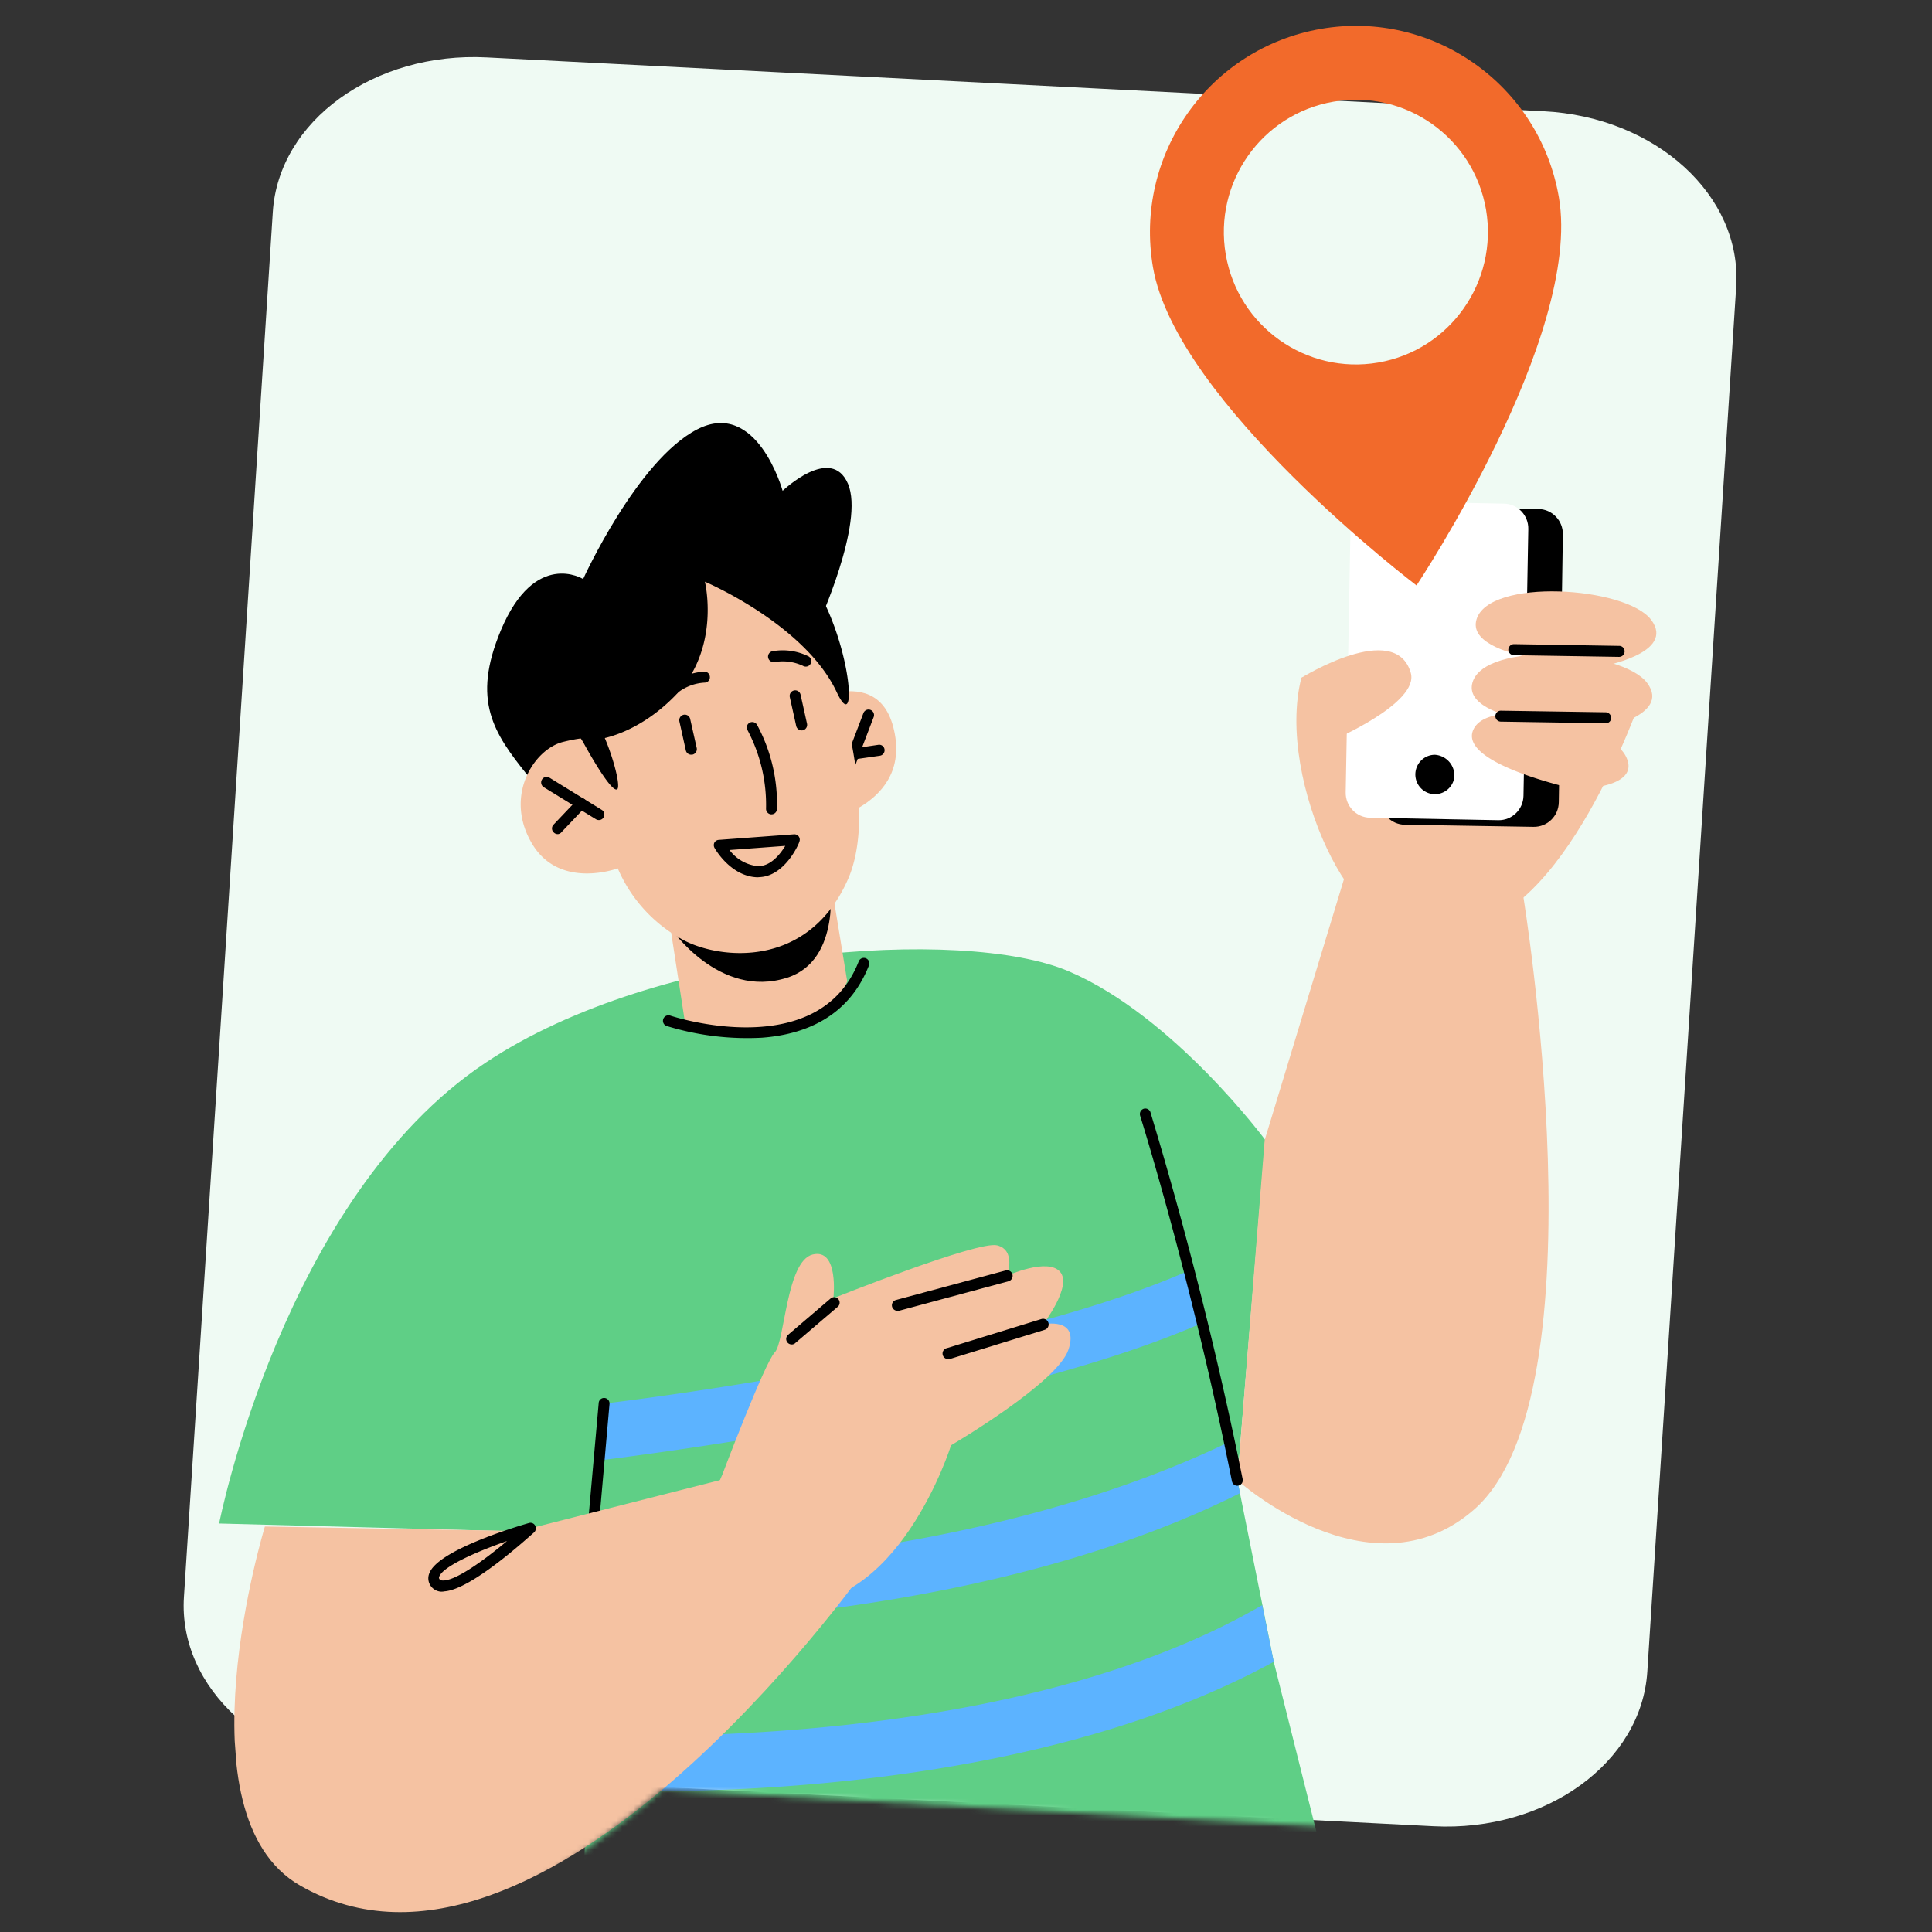 <svg width="340" height="340" viewBox="0 0 340 340" fill="none" xmlns="http://www.w3.org/2000/svg"><rect x="0" y="0" width="340" height="340" fill="#333333" stroke="none"/><path d="M252.262 321.384l-185.977-9.471c-19.764-1.003-34.95-14.83-33.915-30.874L48.01 37.317c1.018-16.044 17.875-28.235 37.64-27.215l185.977 9.47c19.764 1.005 34.95 14.83 33.914 30.875l-15.64 243.722c-1.017 16.044-17.875 28.235-37.639 27.215z" fill="#EFFAF3"/><mask id="a" style="mask-type:alpha" maskUnits="userSpaceOnUse" x="32" y="9" width="275" height="331"><path d="M254.126 322.637l-137.591-7.671c-71.504 61.859-86.596-10.827-83.523-32.147L47.708 36.975C48.663 20.791 65.55 8.431 85.413 9.381l186.908 8.817c19.863.934 35.18 14.817 34.207 31.001l-14.696 245.844c-.955 16.184-17.843 28.544-37.706 27.594z" fill="#EFFAF3"/></mask><g clip-path="url(#clip0_1974_88853)" mask="url(#a)"><path d="M139.193 125.104s14.75-9.389 17.987 2.765c3.748 14.079-13.222 16.97-13.222 16.97l-4.765-19.735z" fill="#F5C2A2"/><path d="M149.092 136.726a.98.98 0 01-.403.03.99.99 0 01-.557-1.26l3.815-9.997a.959.959 0 011.242-.568c.24.09.434.273.54.507a.981.981 0 01.026.743l-3.816 9.997a.983.983 0 01-.847.548z" fill="#000"/><path d="M150.234 133.649a.96.96 0 01-.199-1.908l4.526-.666a.948.948 0 01.724.168.958.958 0 01.379.644.982.982 0 01-.825 1.11l-4.528.647-.077.005z" fill="#000"/><path d="M224.162 292.446l17.046 67.933s-20.69 3.57-55.86 9.947c-28.348 5.152-84.171 5.357-84.171 5.357l2.079-60.575-.121-9.705-.233-19.274-.121-9.705-.085-6.619-64.132-1.694s11.2-57.268 46.854-81.068c30.556-20.431 84.201-23.981 102.644-16.12 18.443 7.86 34.6 29.684 34.6 29.684l-4.203 51.114-.701 8.775.458 2.278 3.952 19.698 1.994 9.974z" fill="#5FCF86"/><path d="M229.026 119.278s21.044-8.885 19.243-.883c-1.24 5.668-9.743 7.134-9.743 7.134s12.857 31.471 8.795 35.016c-7.699 6.846-23.002-22.986-18.295-41.267z" fill="#F5C2A2"/><path d="M289.778 120.174s-11.936 36.923-29.576 42.486c-11.321 3.559-27.722-17.896-27.722-17.896l17.424-20.992 39.874-3.598z" fill="#F5C2A2"/><path d="M270.736 89.573l-22.676-.37c-2.413-.039-4.398 1.897-4.435 4.325l-.717 47.146c-.037 2.427 1.89 4.427 4.302 4.466l22.676.37c2.413.039 4.399-1.897 4.436-4.324l.716-47.146c.037-2.428-1.889-4.427-4.302-4.467z" fill="#000"/><path d="M264.684 88.631l-22.583-.434c-2.403-.046-4.386 1.876-4.43 4.294l-.85 46.953c-.044 2.418 1.869 4.415 4.272 4.462l22.583.434c2.403.046 4.387-1.876 4.431-4.294l.849-46.953c.044-2.418-1.868-4.415-4.272-4.462z" fill="#fff"/><path d="M224.162 292.446c-26.609 14.543-59.764 19.974-85.265 21.865a326.855 326.855 0 01-35.687.703l-.121-9.704c14.579.531 77.521 1.284 119.04-22.835l2.033 9.971zm-6.406-31.949l.459 2.278c-29.787 14.914-66.063 20.441-91.852 22.353a355.71 355.71 0 01-23.464.982l-.121-9.705c21.761-.253 72.315-2.778 113.57-22.661l1.408 6.753zm-111.726-3.546l.285-9.949c.672-.05 68.274-8.074 102.99-23.431l2.306 9.231c-36.088 15.868-102.832 23.731-105.581 24.149z" fill="#5CB3FF"/><path d="M255.943 136.749a3.45 3.45 0 01-2.411 2.863 3.42 3.42 0 01-1.944.019 3.446 3.446 0 01-1.646-1.044 3.481 3.481 0 01.701-5.199 3.427 3.427 0 011.862-.561 3.657 3.657 0 013.251 2.49c.156.46.219.947.187 1.432z" fill="#000"/><path d="M281.842 117.286s13.171-2.317 8.737-8.205c-4.433-5.888-28.604-7.418-30.742-.052-2.138 7.366 22.005 8.257 22.005 8.257z" fill="#F5C2A2"/><path d="M281.138 128.391s13.17-2.317 8.716-8.223c-4.454-5.906-28.603-7.398-30.723-.053-2.12 7.346 22.007 8.276 22.007 8.276z" fill="#F5C2A2"/><path d="M273.941 138.056a16.37 16.37 0 008.868.08c2.592-.716 4.8-2.182 3.292-5.081-2.981-5.821-23.836-10.802-26.783-4.717-2.212 4.536 8.908 8.16 14.623 9.718z" fill="#F5C2A2"/><path d="M284.938 115.598l-18.538-.297a.978.978 0 01-.677-.293.995.995 0 01-.284-.684 1.01 1.01 0 01.303-.683.999.999 0 01.687-.285l18.443.304a.96.96 0 011.031.895.962.962 0 01-.888 1.037l-.077.006zm-2.3 11.691l-18.539-.296a.962.962 0 01-.67-.295.975.975 0 01-.271-.684.974.974 0 01.293-.675.959.959 0 01.68-.272l18.46.283c.255.01.496.12.672.307a.994.994 0 01.271.691.942.942 0 01-.896.941z" fill="#000"/><path d="M229.027 119.278s16.52-10.259 19.242-.883c1.577 5.381-13.96 11.973-13.96 11.973l-5.282-11.09z" fill="#F5C2A2"/><path d="M143.892 110.107s8.312-18.1 5.33-24.99c-2.982-6.89-11.492 1.26-11.492 1.26s-4.51-16.296-15.088-10.79c-10.578 5.505-20.021 26.313-20.021 26.313s-8.483-5.297-14.487 9.039c-5.166 12.351-1.248 18.063 4.626 25.399 5.872 7.335 19.477 3.587 19.477 3.587l31.655-29.818z" fill="#000"/><path d="M117.988 163.297l2.578 16.788a35.291 35.291 0 0015.056 1.254c10.869-1.583 13.473-8.653 13.473-8.653l-3.212-19.617-27.895 10.228z" fill="#F5C2A2"/><path d="M117.988 163.279s8.544 12.636 20.557 8.772c9.694-3.108 7.475-17.145 7.475-17.145l-28.032 8.373z" fill="#000"/><path d="M143.894 110.107s11.843 29.526 5.386 44.517c-7.015 16.062-22.792 14.201-29.13 10.747a25.835 25.835 0 01-11.435-12.557s-10.125 3.801-15.006-4.21c-5.123-8.421.225-16.764 5.382-18.04 5.157-1.276 5.933-.44 5.933-.44l-3.109-9.386s26.058-40.729 41.979-10.631z" fill="#F5C2A2"/><path d="M105.024 130.144s6.829-.603 13.774-7.704c8.126-8.374 5.251-20.07 5.251-20.07s17.582 7.459 23.201 19.437c5.619 11.978.353-30.392-17.613-26.612-17.966 3.78-40.726 18.679-24.613 34.949zm.434 14.169a.998.998 0 01-.57-.132l-9.204-5.651a.99.99 0 01-.058-1.619.966.966 0 01.718-.179.946.946 0 01.355.13l9.185 5.652a.95.95 0 01.442.599.968.968 0 01-.111.736.926.926 0 01-.757.464z" fill="#000"/><path d="M98.21 146.793a.972.972 0 01-.736-.276.938.938 0 01-.332-.655.954.954 0 01.232-.697l4.173-4.389a.966.966 0 01.661-.337.974.974 0 01.935.529.955.955 0 01-.132 1.059l-4.173 4.389a.96.96 0 01-.629.377zm23.484-13.981a.968.968 0 01-1.002-.761l-1.132-5.103a.983.983 0 01.745-1.163.967.967 0 011.004.4.97.97 0 01.152.35l1.15 5.102a.992.992 0 01-.136.734.98.98 0 01-.608.428l-.173.013zm19.449-4.278a.985.985 0 01-1.021-.759l-1.132-5.103a.983.983 0 01.744-1.163.967.967 0 011.005.399.98.98 0 01.151.351l1.132 5.103a.99.99 0 01-.725 1.161l-.154.011zm-5.294 14.769l-.115.008a.959.959 0 01-.666-.308.977.977 0 01-.258-.692 28.135 28.135 0 00-3.242-13.786.94.94 0 01-.117-.733.951.951 0 01.443-.593.98.98 0 011.318.33 29.22 29.22 0 013.515 14.854.942.942 0 01-.878.92zm6.049-25.996a1.02 1.02 0 01-.589-.131 8.384 8.384 0 00-5.011-.658 1 1 0 01-1.12-.791.958.958 0 01.159-.729.96.96 0 01.626-.398 10.29 10.29 0 016.363.927.972.972 0 01.112 1.548.958.958 0 01-.54.232zm-23.23 4.928a1.002 1.002 0 01-.754-.274.992.992 0 01.013-1.381 10.377 10.377 0 015.983-2.386.956.956 0 01.92.549.971.971 0 01.094.366.939.939 0 01-.232.711.924.924 0 01-.678.309 8.413 8.413 0 00-4.734 1.769.996.996 0 01-.612.337zm-16.062 8.341s4.814 8.93 5.986 8.338c1.173-.592-3.306-15.161-6.918-15.185-3.613-.023.932 6.847.932 6.847z" fill="#000"/><path d="M217.76 260.497s23.44 21.09 41.663 5.148c23.119-20.209 8.599-108.227 8.599-108.227l-30.305-6.651-15.148 49.848-4.809 59.882z" fill="#F5C2A2"/><path d="M217.808 261.465a.966.966 0 01-1.004-.781c-7.228-36.026-16.084-64.064-16.163-64.35a.988.988 0 01.624-1.212.96.96 0 011.205.63c.022.29 8.966 28.476 16.216 64.54a.958.958 0 01-.396 1.001.955.955 0 01-.349.143l-.133.029zM104.4 270.67l-.192.014a.962.962 0 01-.647-.342.978.978 0 01-.222-.701l2.021-22.744a.938.938 0 01.334-.656.937.937 0 01.702-.217.96.96 0 01.646.342.976.976 0 01.223.701l-2.002 22.743a.965.965 0 01-.863.86z" fill="#000"/><path d="M46.617 268.642s-15.542 50.79 6.232 63.202c42.548 24.393 98.874-54.968 98.874-54.968l-12.894-19.482-47.377 12.042-44.835-.794z" fill="#F5C2A2"/><path d="M127.077 259.605s7.491-19.789 9.268-21.611c1.776-1.822 2.013-16.08 6.678-17.222 4.665-1.143 3.64 7.695 3.64 7.695s25.409-10.16 28.813-9.305c3.404.855 1.748 5.348 1.748 5.348s7.136-3.229 9.333-.692c2.196 2.538-3.002 9.257-3.002 9.257s6.46-1.412 4.463 4.468c-1.997 5.879-20.649 16.801-20.649 16.801s-9.357 30.049-29.755 27.85c-20.398-2.198-10.537-22.589-10.537-22.589z" fill="#F5C2A2"/><path d="M78.235 280.05c-.227.048-.46.065-.69.051a2.391 2.391 0 01-1.043-.349 2.424 2.424 0 01-.78-.778 2.322 2.322 0 01-.157-2.126c1.519-3.998 14.85-8.056 17.496-8.815a.938.938 0 011.114.442.99.99 0 01-.181 1.198c-1.181 1.001-10.977 10.023-15.759 10.377zm10.93-8.834c-5.439 1.899-11.252 4.487-11.873 6.262a.39.39 0 00.028.386.498.498 0 00.425.26c2.126.29 7.241-3.373 11.459-6.911l-.039.003zm44.906-88.596a48.27 48.27 0 01-16.738-2.061.94.94 0 01-.562-.479.956.956 0 01-.05-.739.966.966 0 011.229-.615c.258.097 26.066 8.597 33.177-9.551a.963.963 0 011.775-.026.978.978 0 01.017.748c-3.606 9.184-11.455 12.175-18.848 12.723zm23.919 48.058a.982.982 0 01-.999-.722.972.972 0 01.685-1.178l19.308-5.2a.96.96 0 01.742.105.981.981 0 01.45.603.989.989 0 01-.703 1.198l-19.289 5.199-.194-.005zm9.029 8.481a.968.968 0 01-1.13-.781.977.977 0 01.775-1.136l16.612-5.117a.972.972 0 01.75.078.995.995 0 01.155 1.642.975.975 0 01-.339.181l-16.612 5.117-.211.016zm-27.631-2.555a.99.99 0 01-.776-.312.97.97 0 01.053-1.363l7.541-6.443a.96.96 0 011.299.108.973.973 0 01.004 1.311l-7.541 6.442a.86.86 0 01-.58.257zm-5.537-82.254l-.557.041c-4.664-.14-7.413-4.929-7.525-5.134a.997.997 0 01-.069-.928.947.947 0 01.773-.523l13.249-.983a.958.958 0 01.86.403.973.973 0 01.071.947c-.004.214-2.424 5.852-6.802 6.177zm-5.47-4.762a7.113 7.113 0 004.96 2.837c2.245.067 3.941-2.06 4.852-3.565l-9.812.728z" fill="#000"/></g><path d="M232.477 5.078c-19.737 3.403-32.967 22.173-29.572 41.957 4.106 23.929 46.38 55.989 46.38 55.989s29.233-43.935 25.051-68.303c-3.389-19.753-22.152-33.04-41.859-29.643zm10.078 58.724c-12.626 2.176-24.665-6.321-26.842-19.008-2.171-12.655 6.306-24.721 18.963-26.903 12.657-2.182 24.664 6.32 26.841 19.007 2.146 12.692-6.337 24.727-18.962 26.904z" fill="#F26A2B"/><defs><clipPath id="clip0_1974_88853"><path fill="#fff" transform="rotate(-4.241 1119.916 -292.122)" d="M0 0h263.931v257.291H0z"/></clipPath></defs></svg>